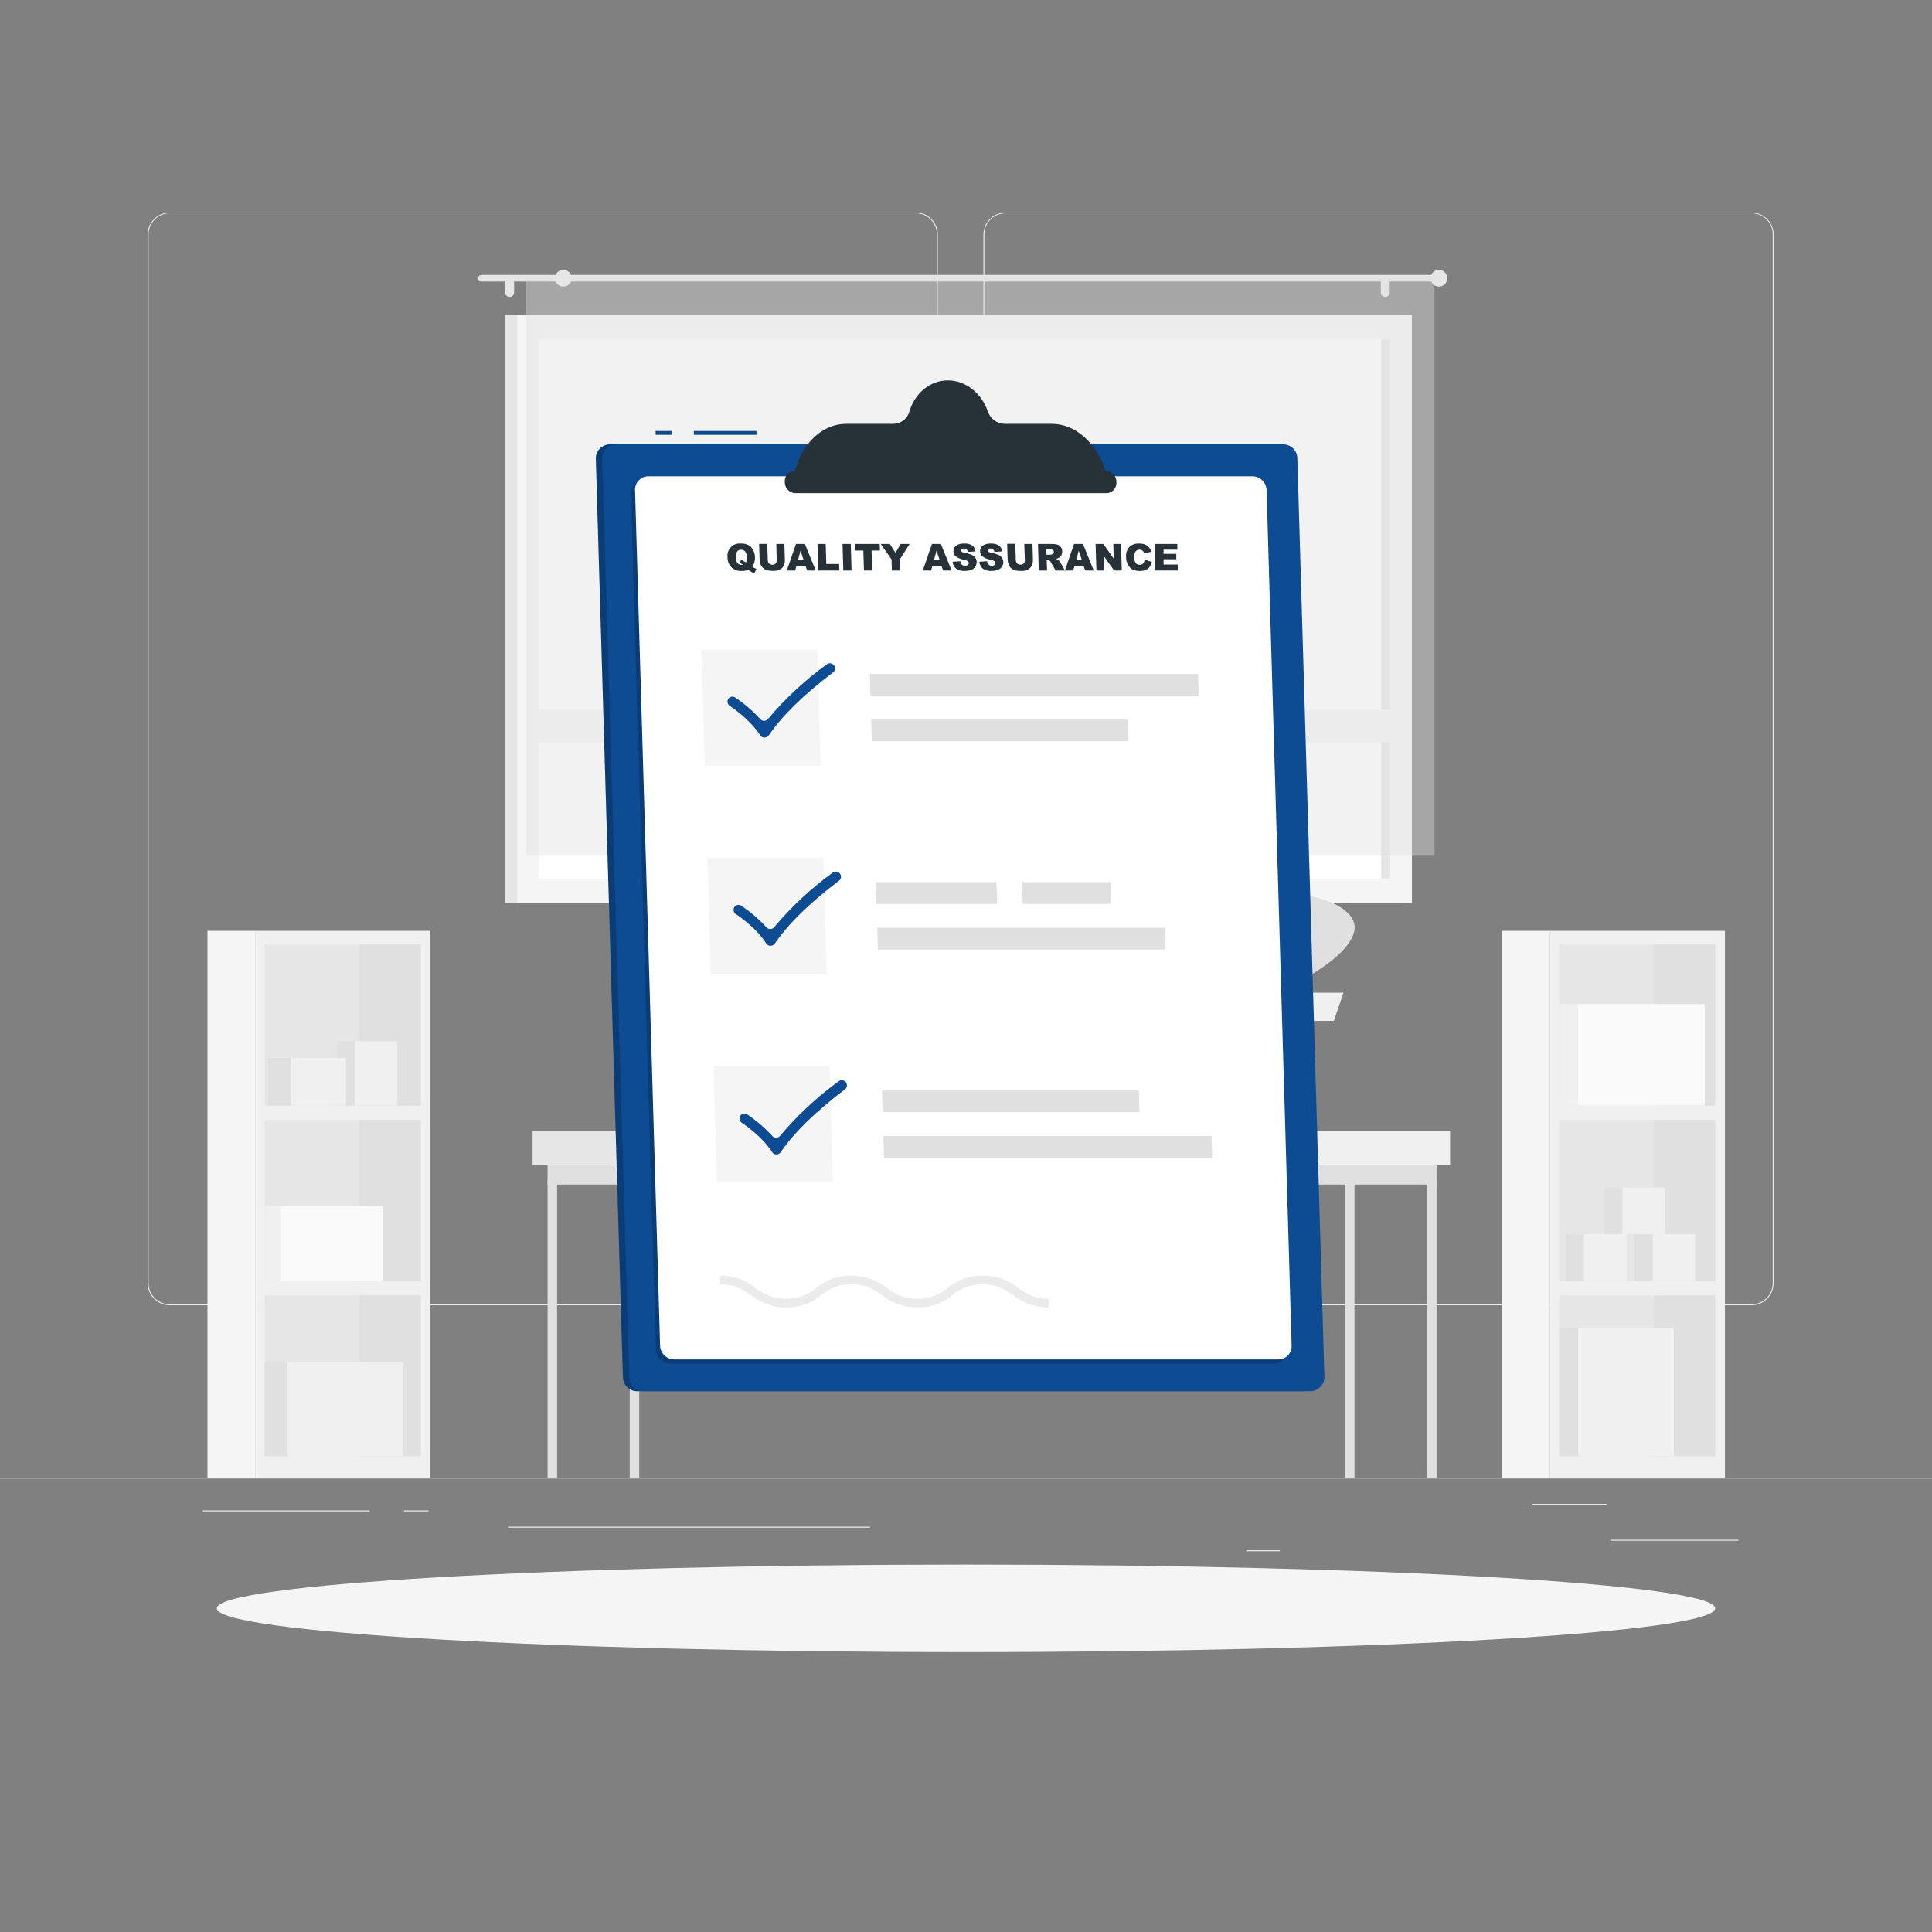 <svg width="184" height="184" viewBox="0 0 184 184" fill="none" xmlns="http://www.w3.org/2000/svg">
<rect x="0" y="0" width="184" height="184" fill="#808080" stroke="none"/>
<g id="QA engineers-rafiki 1">
<g id="freepik--background-complete--inject-3">
<path id="Vector" d="M184 140.723H0V140.815H184V140.723Z" fill="#EBEBEB"/>
<path id="Vector_2" d="M165.563 146.644H153.375V146.736H165.563V146.644Z" fill="#EBEBEB"/>
<path id="Vector_3" d="M121.889 147.645H118.691V147.737H121.889V147.645Z" fill="#EBEBEB"/>
<path id="Vector_4" d="M153.007 143.229H145.945V143.321H153.007V143.229Z" fill="#EBEBEB"/>
<path id="Vector_5" d="M35.2 143.848H19.306V143.94H35.2V143.848Z" fill="#EBEBEB"/>
<path id="Vector_6" d="M40.808 143.848H38.478V143.94H40.808V143.848Z" fill="#EBEBEB"/>
<path id="Vector_7" d="M82.855 145.4H48.381V145.492H82.855V145.4Z" fill="#EBEBEB"/>
<path id="Vector_8" d="M87.216 124.31H16.159C15.602 124.309 15.069 124.088 14.676 123.694C14.282 123.3 14.062 122.766 14.062 122.209V22.323C14.066 21.769 14.289 21.24 14.682 20.85C15.075 20.46 15.606 20.241 16.159 20.24H87.216C87.773 20.24 88.308 20.461 88.702 20.855C89.096 21.25 89.317 21.784 89.317 22.341V122.209C89.317 122.766 89.096 123.301 88.702 123.695C88.308 124.089 87.773 124.31 87.216 124.31ZM16.159 20.314C15.627 20.315 15.117 20.527 14.741 20.903C14.365 21.28 14.153 21.791 14.153 22.323V122.209C14.153 122.741 14.365 123.252 14.741 123.629C15.117 124.005 15.627 124.217 16.159 124.218H87.216C87.749 124.217 88.259 124.005 88.636 123.629C89.013 123.252 89.225 122.742 89.225 122.209V22.323C89.225 21.79 89.013 21.28 88.636 20.903C88.259 20.527 87.749 20.315 87.216 20.314H16.159Z" fill="#EBEBEB"/>
<path id="Vector_9" d="M166.818 124.31H95.757C95.201 124.309 94.667 124.088 94.273 123.694C93.879 123.3 93.657 122.766 93.656 122.209V22.323C93.662 21.769 93.886 21.24 94.279 20.85C94.673 20.46 95.204 20.241 95.757 20.24H166.818C167.371 20.242 167.901 20.462 168.293 20.852C168.685 21.241 168.907 21.77 168.912 22.323V122.209C168.912 122.765 168.692 123.299 168.299 123.692C167.907 124.086 167.374 124.308 166.818 124.31ZM95.757 20.314C95.225 20.315 94.714 20.527 94.338 20.903C93.961 21.28 93.749 21.79 93.748 22.323V122.209C93.749 122.742 93.961 123.252 94.338 123.629C94.714 124.005 95.225 124.217 95.757 124.218H166.818C167.351 124.217 167.861 124.005 168.238 123.629C168.615 123.252 168.827 122.742 168.828 122.209V22.323C168.827 21.79 168.615 21.28 168.238 20.903C167.861 20.527 167.351 20.315 166.818 20.314H95.757Z" fill="#EBEBEB"/>
<path id="Vector_10" d="M40.991 140.723V88.655H24.295L24.295 140.723H40.991Z" fill="#F0F0F0"/>
<path id="Vector_11" d="M40.075 105.288V89.961H25.212V105.288H40.075Z" fill="#E6E6E6"/>
<path id="Vector_12" d="M40.075 121.992V106.665H25.212V121.992H40.075Z" fill="#E6E6E6"/>
<path id="Vector_13" d="M40.071 138.696V123.368H25.208V138.696H40.071Z" fill="#E6E6E6"/>
<path id="Vector_14" d="M40.075 105.288V89.961H34.228V105.288H40.075Z" fill="#E0E0E0"/>
<path id="Vector_15" d="M40.075 121.992V106.665H34.228V121.992H40.075Z" fill="#E0E0E0"/>
<path id="Vector_16" d="M37.845 99.165H33.797V105.288H37.845V99.165Z" fill="#F0F0F0"/>
<path id="Vector_17" d="M32.082 105.288H33.793V99.165H32.082V105.288Z" fill="#E0E0E0"/>
<path id="Vector_18" d="M32.94 100.758H27.74V105.288H32.94V100.758Z" fill="#F0F0F0"/>
<path id="Vector_19" d="M25.543 105.288H27.74V100.758H25.543V105.288Z" fill="#E0E0E0"/>
<path id="Vector_20" d="M40.071 138.692V123.365H34.224V138.692H40.071Z" fill="#E0E0E0"/>
<path id="Vector_21" d="M24.295 140.723L24.295 88.655H19.761L19.761 140.723H24.295Z" fill="#F5F5F5"/>
<path id="Vector_22" d="M38.412 129.709H27.372V138.696H38.412V129.709Z" fill="#F0F0F0"/>
<path id="Vector_23" d="M25.212 138.692H27.372V129.705H25.212V138.692Z" fill="#E0E0E0"/>
<path id="Vector_24" d="M36.472 114.86H26.661V121.992H36.472V114.86Z" fill="#FAFAFA"/>
<path id="Vector_25" d="M25.215 121.992H26.665V114.86H25.215V121.992Z" fill="#F0F0F0"/>
<path id="Vector_26" d="M164.279 140.723V88.655H147.583V140.723H164.279Z" fill="#F0F0F0"/>
<path id="Vector_27" d="M163.359 105.288V89.961H148.496V105.288H163.359Z" fill="#E6E6E6"/>
<path id="Vector_28" d="M163.359 121.992V106.665H148.496V121.992H163.359Z" fill="#E6E6E6"/>
<path id="Vector_29" d="M163.359 138.696V123.368H148.496V138.696H163.359Z" fill="#E6E6E6"/>
<path id="Vector_30" d="M163.359 105.288V89.961H157.512V105.288H163.359Z" fill="#E0E0E0"/>
<path id="Vector_31" d="M163.359 121.992V106.665H157.512V121.992H163.359Z" fill="#E0E0E0"/>
<path id="Vector_32" d="M154.895 117.539H150.847V121.988H154.895V117.539Z" fill="#F0F0F0"/>
<path id="Vector_33" d="M149.135 121.992H150.847V117.543H149.135V121.992Z" fill="#E0E0E0"/>
<path id="Vector_34" d="M158.56 113.09H154.512V117.539H158.56V113.09Z" fill="#F0F0F0"/>
<path id="Vector_35" d="M152.801 117.543H154.512V113.094H152.801V117.543Z" fill="#E0E0E0"/>
<path id="Vector_36" d="M161.438 117.539H157.39V121.988H161.438V117.539Z" fill="#F0F0F0"/>
<path id="Vector_37" d="M155.678 121.992H157.39V117.543H155.678V121.992Z" fill="#E0E0E0"/>
<path id="Vector_38" d="M163.359 138.696V123.368H157.512V138.696H163.359Z" fill="#E0E0E0"/>
<path id="Vector_39" d="M147.583 140.723V88.655H143.049V140.723H147.583Z" fill="#F5F5F5"/>
<path id="Vector_40" d="M159.414 126.526H150.284V138.696H159.414V126.526Z" fill="#F0F0F0"/>
<path id="Vector_41" d="M148.499 138.692H150.284V126.522H148.499V138.692Z" fill="#E0E0E0"/>
<path id="Vector_42" d="M162.351 95.629H150.284V105.288H162.351V95.629Z" fill="#FAFAFA"/>
<path id="Vector_43" d="M148.499 105.288H150.284V95.629H148.499V105.288Z" fill="#F0F0F0"/>
<path id="Vector_44" d="M133.319 30.021H48.108V85.991H133.319V30.021Z" fill="#E6E6E6"/>
<path id="Vector_45" d="M134.471 30.021H49.261V85.991H134.471V30.021Z" fill="#F5F5F5"/>
<path id="Vector_46" d="M132.406 83.672V32.34L51.321 32.34V83.672H132.406Z" fill="white"/>
<path id="Vector_47" d="M132.406 83.672V32.34H131.538V83.672H132.406Z" fill="#E6E6E6"/>
<path id="Vector_48" d="M133.617 67.591H50.114V70.704H133.617V67.591Z" fill="#F5F5F5"/>
<path id="Vector_49" d="M136.723 26.183H45.86C45.818 26.183 45.777 26.191 45.738 26.206C45.699 26.222 45.664 26.245 45.634 26.275C45.604 26.304 45.581 26.339 45.565 26.378C45.548 26.416 45.54 26.458 45.54 26.5C45.541 26.584 45.575 26.664 45.635 26.724C45.695 26.783 45.776 26.816 45.86 26.816H136.723C136.807 26.815 136.887 26.782 136.946 26.722C137.005 26.663 137.039 26.583 137.04 26.5C137.04 26.416 137.006 26.335 136.947 26.276C136.888 26.216 136.807 26.183 136.723 26.183Z" fill="#E6E6E6"/>
<path id="Vector_50" d="M137.835 26.496C137.835 26.653 137.788 26.807 137.701 26.938C137.614 27.068 137.489 27.17 137.344 27.23C137.199 27.291 137.039 27.306 136.885 27.276C136.731 27.245 136.589 27.169 136.478 27.058C136.367 26.947 136.291 26.805 136.26 26.651C136.23 26.497 136.245 26.337 136.306 26.192C136.366 26.047 136.468 25.922 136.598 25.835C136.729 25.748 136.883 25.701 137.04 25.701C137.144 25.701 137.248 25.722 137.344 25.762C137.441 25.802 137.528 25.86 137.602 25.934C137.676 26.008 137.734 26.095 137.774 26.192C137.814 26.288 137.835 26.392 137.835 26.496Z" fill="#E6E6E6"/>
<path id="Vector_51" d="M48.539 28.281C48.425 28.28 48.316 28.234 48.236 28.154C48.155 28.073 48.109 27.964 48.108 27.85V26.927C48.108 26.812 48.154 26.703 48.234 26.622C48.315 26.541 48.425 26.496 48.539 26.496C48.652 26.496 48.761 26.541 48.841 26.621C48.921 26.701 48.966 26.81 48.966 26.923V27.847C48.966 27.903 48.956 27.959 48.934 28.012C48.913 28.064 48.882 28.112 48.842 28.152C48.803 28.192 48.755 28.224 48.703 28.247C48.651 28.269 48.596 28.28 48.539 28.281Z" fill="#E6E6E6"/>
<path id="Vector_52" d="M131.928 28.281C131.814 28.28 131.706 28.234 131.626 28.153C131.546 28.073 131.501 27.964 131.501 27.85V26.927C131.501 26.87 131.511 26.814 131.532 26.762C131.554 26.71 131.585 26.662 131.625 26.622C131.664 26.582 131.712 26.55 131.764 26.529C131.816 26.507 131.872 26.496 131.928 26.496C132.041 26.496 132.15 26.541 132.231 26.621C132.312 26.701 132.357 26.809 132.358 26.923V27.847C132.358 27.961 132.313 28.071 132.233 28.152C132.152 28.234 132.042 28.28 131.928 28.281Z" fill="#E6E6E6"/>
<path id="Vector_53" opacity="0.4" d="M136.62 26.5H50.114V81.494H136.62V26.5Z" fill="#E0E0E0"/>
<path id="Vector_54" d="M54.442 26.496C54.442 26.653 54.396 26.807 54.308 26.938C54.221 27.069 54.096 27.171 53.951 27.231C53.805 27.291 53.645 27.306 53.491 27.275C53.337 27.244 53.195 27.168 53.084 27.057C52.973 26.945 52.898 26.803 52.867 26.649C52.837 26.494 52.853 26.334 52.914 26.189C52.975 26.044 53.077 25.92 53.209 25.833C53.34 25.746 53.494 25.7 53.651 25.701C53.861 25.702 54.062 25.786 54.211 25.935C54.359 26.084 54.442 26.286 54.442 26.496Z" fill="#E6E6E6"/>
<path id="Vector_55" d="M59.973 110.952L138.104 110.952V107.743L59.973 107.743V110.952Z" fill="#F0F0F0"/>
<path id="Vector_56" d="M59.973 107.743H50.722V110.952H59.973V107.743Z" fill="#E6E6E6"/>
<path id="Vector_57" d="M136.819 110.952H52.149V112.814H136.819V110.952Z" fill="#E0E0E0"/>
<path id="Vector_58" d="M135.91 112.406V140.723H136.819V112.406H135.91Z" fill="#E0E0E0"/>
<path id="Vector_59" d="M59.973 112.406V140.723H60.882V112.406H59.973Z" fill="#E0E0E0"/>
<path id="Vector_60" d="M52.149 112.406V140.723H53.055V112.406H52.149Z" fill="#E0E0E0"/>
<path id="Vector_61" d="M128.09 112.406V140.723H128.999V112.406H128.09Z" fill="#E0E0E0"/>
<path id="Vector_62" d="M110.344 78.303L113.484 83.904C113.388 95.996 114.462 96.696 114.473 98.775H111.161C110.849 88.647 108.891 89.509 110.344 78.303Z" fill="#E0E0E0"/>
<path id="Vector_63" d="M112.766 92.968C111.662 81.306 93.292 83.172 91.547 88.651C89.803 94.131 113.406 99.677 112.766 92.968Z" fill="#E0E0E0"/>
<path id="Vector_64" d="M111.378 88.235C113.804 79.632 102.753 78.009 97.818 80.507C94.91 83.418 109.984 93.185 111.378 88.235Z" fill="#E0E0E0"/>
<path id="Vector_65" d="M108.335 82.8C114.024 80.96 110.341 74.984 106.944 73.453C104.144 73.077 105.064 83.878 108.335 82.8Z" fill="#E0E0E0"/>
<path id="Vector_66" d="M114.588 88.475C108.152 83.602 115.957 78.925 121.135 78.947C124.955 79.922 118.29 91.264 114.588 88.475Z" fill="#E0E0E0"/>
<path id="Vector_67" d="M113.432 83.573C104.854 81.409 109.984 75.296 114.949 73.825C119.078 73.526 118.364 84.82 113.432 83.573Z" fill="#E0E0E0"/>
<path id="Vector_68" d="M111.872 93.674C110.271 83.153 127.538 83.657 128.936 87.831C130.335 92.004 112.774 99.728 111.872 93.674Z" fill="#E0E0E0"/>
<path id="Vector_69" d="M110.952 107.743C104.696 107.743 99.43 107.467 98.149 101.539C97.839 99.966 97.392 98.423 96.813 96.927L96.714 96.688H125.186L125.087 96.927C124.508 98.422 124.062 99.965 123.755 101.539C122.47 107.456 117.2 107.743 110.952 107.743Z" fill="#FAFAFA"/>
<path id="Vector_70" d="M127.03 97.229H94.87L93.95 94.547H127.95L127.03 97.229Z" fill="#F0F0F0"/>
</g>
<g id="freepik--Shadow--inject-3">
<path id="freepik--path--inject-3" d="M92 157.342C131.406 157.342 163.351 155.477 163.351 153.176C163.351 150.876 131.406 149.011 92 149.011C52.594 149.011 20.648 150.876 20.648 153.176C20.648 155.477 52.594 157.342 92 157.342Z" fill="#F5F5F5"/>
</g>
<g id="freepik--QA--inject-3">
<path id="Vector_71" d="M121.617 42.32H58.089C57.91 42.32 57.733 42.357 57.568 42.427C57.403 42.497 57.253 42.599 57.128 42.728C57.004 42.856 56.906 43.008 56.841 43.175C56.776 43.343 56.745 43.521 56.749 43.7L59.325 131.192C59.336 131.541 59.482 131.873 59.733 132.116C59.984 132.359 60.319 132.495 60.669 132.495H124.178C124.358 132.495 124.536 132.459 124.702 132.389C124.867 132.319 125.017 132.216 125.143 132.087C125.268 131.958 125.366 131.805 125.431 131.638C125.496 131.47 125.527 131.291 125.521 131.111L122.945 43.623C122.936 43.276 122.792 42.946 122.544 42.703C122.296 42.46 121.964 42.323 121.617 42.32Z" fill="#0D4C93"/>
<path id="Vector_72" opacity="0.2" d="M121.617 42.32H58.089C57.91 42.32 57.733 42.357 57.568 42.427C57.403 42.497 57.253 42.599 57.128 42.728C57.004 42.856 56.906 43.008 56.841 43.175C56.776 43.343 56.745 43.521 56.749 43.7L59.325 131.192C59.336 131.541 59.482 131.873 59.733 132.116C59.984 132.359 60.319 132.495 60.669 132.495H124.178C124.358 132.495 124.536 132.459 124.702 132.389C124.867 132.319 125.017 132.216 125.143 132.087C125.268 131.958 125.366 131.805 125.431 131.638C125.496 131.47 125.527 131.291 125.521 131.111L122.945 43.623C122.936 43.276 122.792 42.946 122.544 42.703C122.296 42.46 121.964 42.323 121.617 42.32Z" fill="black"/>
<path id="Vector_73" d="M72.04 41.043H66.078V41.411H72.04V41.043Z" fill="#0D4C93"/>
<path id="Vector_74" d="M63.951 41.043H62.438V41.411H63.951V41.043Z" fill="#0D4C93"/>
<path id="Vector_75" d="M122.228 42.32H58.704C58.525 42.32 58.347 42.356 58.181 42.426C58.016 42.495 57.866 42.598 57.741 42.726C57.616 42.855 57.518 43.007 57.452 43.175C57.387 43.342 57.356 43.52 57.361 43.7L59.937 131.192C59.948 131.541 60.095 131.872 60.345 132.115C60.596 132.358 60.931 132.494 61.28 132.495H124.793C124.973 132.494 125.15 132.458 125.316 132.388C125.481 132.317 125.63 132.215 125.755 132.086C125.88 131.957 125.978 131.804 126.043 131.637C126.107 131.469 126.138 131.291 126.133 131.111L123.557 43.623C123.546 43.276 123.402 42.947 123.155 42.704C122.907 42.461 122.575 42.324 122.228 42.32Z" fill="#0D4C93"/>
<path id="Vector_76" opacity="0.2" d="M60.084 47.071L62.469 128.557C62.481 128.908 62.628 129.241 62.88 129.485C63.132 129.73 63.468 129.868 63.819 129.871H121.345C121.516 129.871 121.685 129.838 121.842 129.771C121.999 129.705 122.141 129.607 122.26 129.485C122.378 129.362 122.471 129.217 122.532 129.057C122.593 128.898 122.621 128.728 122.614 128.557L120.23 47.071C120.217 46.72 120.07 46.388 119.818 46.144C119.566 45.9 119.23 45.763 118.879 45.761H61.353C61.183 45.76 61.014 45.793 60.857 45.859C60.7 45.925 60.557 46.022 60.439 46.145C60.32 46.267 60.228 46.412 60.167 46.571C60.106 46.731 60.078 46.901 60.084 47.071Z" fill="black"/>
<path id="Vector_77" d="M60.481 46.673L62.866 128.16C62.878 128.51 63.026 128.842 63.278 129.087C63.529 129.331 63.866 129.468 64.217 129.47H121.742C121.913 129.471 122.082 129.437 122.239 129.371C122.396 129.306 122.538 129.208 122.657 129.086C122.776 128.964 122.868 128.818 122.929 128.659C122.99 128.5 123.018 128.33 123.012 128.16L120.627 46.673C120.615 46.323 120.467 45.991 120.216 45.747C119.964 45.502 119.627 45.365 119.277 45.363H61.751C61.581 45.362 61.411 45.396 61.254 45.462C61.097 45.528 60.955 45.625 60.836 45.747C60.718 45.87 60.625 46.015 60.564 46.174C60.503 46.333 60.475 46.503 60.481 46.673Z" fill="white"/>
<path id="Vector_78" d="M78.167 72.919H67.112L66.788 61.861H77.843L78.167 72.919Z" fill="#F5F5F5"/>
<path id="Vector_79" d="M114.158 66.251H82.9L82.841 64.19H114.099L114.158 66.251Z" fill="#E0E0E0"/>
<path id="Vector_80" d="M107.486 70.59H83.028L82.966 68.529H107.427L107.486 70.59Z" fill="#E0E0E0"/>
<path id="Vector_81" d="M78.749 92.751H67.694L67.37 81.696H78.425L78.749 92.751Z" fill="#F5F5F5"/>
<path id="Vector_82" d="M94.966 86.086H83.481L83.422 84.022H94.903L94.966 86.086Z" fill="#E0E0E0"/>
<path id="Vector_83" d="M105.841 86.086H97.396L97.333 84.022H105.782L105.841 86.086Z" fill="#E0E0E0"/>
<path id="Vector_84" d="M110.959 90.425H83.606L83.547 88.361H110.9L110.959 90.425Z" fill="#E0E0E0"/>
<path id="Vector_85" d="M79.33 112.586H68.275L67.951 101.528H79.006L79.33 112.586Z" fill="#F5F5F5"/>
<path id="Vector_86" d="M115.387 108.192H84.129L84.188 110.256H115.446L115.387 108.192Z" fill="#E0E0E0"/>
<path id="Vector_87" d="M108.461 103.857H84L84.063 105.918H108.52L108.461 103.857Z" fill="#E0E0E0"/>
<path id="Vector_88" d="M73.189 70.045C73.142 70.111 73.079 70.164 73.007 70.199C72.934 70.234 72.854 70.251 72.774 70.247C72.693 70.244 72.615 70.22 72.546 70.178C72.477 70.136 72.419 70.078 72.379 70.008C71.643 68.831 70.289 67.756 69.501 67.223C69.399 67.155 69.326 67.051 69.296 66.931C69.267 66.812 69.284 66.686 69.343 66.579C69.376 66.522 69.42 66.473 69.473 66.434C69.526 66.395 69.587 66.368 69.651 66.355C69.715 66.341 69.781 66.34 69.845 66.354C69.91 66.367 69.97 66.393 70.024 66.431C70.896 67.017 71.695 67.704 72.405 68.477C72.449 68.532 72.505 68.576 72.569 68.606C72.633 68.637 72.702 68.652 72.773 68.652C72.843 68.652 72.913 68.637 72.976 68.606C73.04 68.576 73.096 68.532 73.141 68.477C74.792 66.517 76.677 64.766 78.753 63.263C78.856 63.187 78.986 63.155 79.112 63.175C79.239 63.194 79.353 63.263 79.43 63.366C79.469 63.416 79.497 63.472 79.514 63.533C79.531 63.594 79.535 63.658 79.528 63.72C79.52 63.783 79.5 63.843 79.468 63.898C79.437 63.953 79.395 64.001 79.345 64.039C76.519 66.177 74.51 68.146 73.207 70.045H73.189Z" fill="#0D4C93"/>
<path id="Vector_89" d="M73.77 89.88C73.722 89.945 73.659 89.997 73.587 90.031C73.514 90.066 73.434 90.082 73.354 90.078C73.274 90.074 73.196 90.05 73.127 90.008C73.058 89.967 73.001 89.909 72.96 89.84C72.242 88.662 70.87 87.588 70.079 87.058C69.977 86.989 69.904 86.885 69.876 86.766C69.847 86.647 69.864 86.521 69.924 86.414C69.958 86.358 70.003 86.309 70.057 86.271C70.11 86.233 70.171 86.207 70.235 86.193C70.299 86.18 70.365 86.18 70.43 86.193C70.494 86.206 70.555 86.233 70.609 86.27C71.48 86.853 72.278 87.539 72.986 88.313C73.031 88.367 73.087 88.41 73.15 88.44C73.214 88.47 73.284 88.485 73.354 88.485C73.424 88.485 73.493 88.47 73.557 88.44C73.621 88.41 73.677 88.367 73.722 88.313C75.369 86.355 77.249 84.605 79.319 83.102C79.37 83.064 79.428 83.036 79.49 83.021C79.552 83.005 79.616 83.002 79.679 83.012C79.742 83.022 79.802 83.044 79.857 83.077C79.911 83.11 79.959 83.153 79.996 83.205C80.073 83.305 80.108 83.432 80.092 83.557C80.076 83.683 80.011 83.797 79.912 83.875C77.085 86.016 75.076 87.985 73.773 89.884L73.77 89.88Z" fill="#0D4C93"/>
<path id="Vector_90" d="M74.336 109.756C74.288 109.821 74.225 109.873 74.153 109.907C74.08 109.942 74 109.958 73.92 109.953C73.84 109.949 73.762 109.926 73.693 109.884C73.624 109.843 73.567 109.785 73.526 109.716C72.79 108.538 71.436 107.463 70.648 106.933C70.547 106.865 70.474 106.761 70.445 106.642C70.416 106.523 70.432 106.397 70.49 106.289C70.523 106.233 70.567 106.184 70.621 106.145C70.674 106.106 70.734 106.079 70.798 106.065C70.862 106.052 70.928 106.051 70.993 106.064C71.057 106.078 71.118 106.104 71.171 106.142C72.042 106.727 72.841 107.413 73.552 108.185C73.597 108.239 73.653 108.282 73.717 108.312C73.78 108.342 73.85 108.357 73.92 108.357C73.99 108.357 74.06 108.342 74.123 108.312C74.187 108.282 74.243 108.239 74.288 108.185C75.933 106.226 77.811 104.476 79.882 102.974C79.933 102.936 79.991 102.908 80.053 102.893C80.114 102.878 80.179 102.875 80.242 102.884C80.305 102.894 80.365 102.916 80.419 102.949C80.474 102.982 80.521 103.025 80.559 103.077C80.598 103.126 80.627 103.183 80.644 103.243C80.661 103.304 80.666 103.367 80.658 103.43C80.65 103.492 80.629 103.552 80.598 103.607C80.566 103.661 80.524 103.709 80.474 103.747C77.651 105.888 75.638 107.857 74.336 109.756Z" fill="#0D4C93"/>
<path id="Vector_91" d="M99.879 124.52C98.645 124.531 97.445 124.115 96.483 123.343C95.717 122.813 95.011 122.316 93.565 122.316C92.518 122.297 91.501 122.662 90.705 123.343C89.778 124.119 88.603 124.536 87.393 124.52C86.158 124.532 84.957 124.116 83.993 123.343C83.228 122.813 82.521 122.316 81.075 122.316C80.029 122.296 79.013 122.661 78.219 123.343C77.291 124.118 76.116 124.535 74.907 124.52C73.673 124.531 72.473 124.115 71.51 123.343C70.745 122.813 70.038 122.316 68.592 122.316L68.566 121.488C69.802 121.476 71.003 121.892 71.967 122.665C72.788 123.342 73.822 123.705 74.885 123.692C75.931 123.712 76.947 123.347 77.741 122.665C78.673 121.886 79.856 121.468 81.071 121.488C82.305 121.477 83.505 121.893 84.468 122.665C85.233 123.195 85.94 123.692 87.386 123.692C88.432 123.712 89.448 123.347 90.242 122.665C91.175 121.887 92.357 121.469 93.572 121.488C94.807 121.476 96.009 121.892 96.972 122.665C97.738 123.195 98.444 123.692 99.891 123.692L99.879 124.52Z" fill="#EBEBEB"/>
<path id="Vector_92" d="M105.355 44.852H105.285C104.435 42.154 102.396 40.366 100.17 40.366H95.636C95.285 40.353 94.947 40.231 94.668 40.017C94.389 39.804 94.183 39.509 94.079 39.174C93.472 37.455 91.982 36.23 90.27 36.23C88.559 36.23 87.135 37.455 86.616 39.174C86.529 39.507 86.337 39.804 86.068 40.019C85.798 40.234 85.466 40.355 85.122 40.366H80.592C78.366 40.366 76.419 42.154 75.712 44.852H75.646C75.517 44.861 75.39 44.895 75.275 44.954C75.159 45.012 75.056 45.093 74.972 45.192C74.888 45.29 74.824 45.405 74.785 45.529C74.746 45.652 74.732 45.783 74.745 45.912C74.738 46.177 74.834 46.434 75.012 46.631C75.19 46.828 75.437 46.948 75.701 46.968H105.417C105.547 46.959 105.673 46.925 105.789 46.867C105.905 46.809 106.008 46.729 106.093 46.631C106.177 46.532 106.241 46.418 106.28 46.294C106.32 46.171 106.334 46.041 106.323 45.912C106.33 45.644 106.233 45.384 106.052 45.187C105.872 44.989 105.622 44.869 105.355 44.852Z" fill="#263238"/>
<path id="Vector_93" d="M71.657 53.967L71.852 54.096L72.036 54.181L71.834 54.619C71.719 54.565 71.608 54.502 71.503 54.431C71.424 54.38 71.348 54.324 71.275 54.265C71.07 54.348 70.851 54.387 70.631 54.379C70.297 54.398 69.969 54.29 69.711 54.078C69.573 53.951 69.465 53.797 69.392 53.625C69.32 53.453 69.285 53.267 69.291 53.08C69.266 52.906 69.281 52.728 69.335 52.561C69.389 52.394 69.481 52.241 69.603 52.114C69.725 51.987 69.874 51.89 70.04 51.83C70.205 51.77 70.382 51.748 70.557 51.767C70.734 51.755 70.912 51.779 71.08 51.837C71.248 51.894 71.403 51.984 71.536 52.101C71.754 52.358 71.883 52.678 71.905 53.014C71.927 53.35 71.84 53.684 71.657 53.967ZM71.05 53.566C71.117 53.408 71.144 53.236 71.127 53.066C71.137 52.871 71.082 52.68 70.969 52.521C70.919 52.466 70.858 52.423 70.789 52.394C70.72 52.365 70.646 52.352 70.572 52.355C70.501 52.353 70.432 52.367 70.368 52.397C70.304 52.426 70.248 52.47 70.204 52.525C70.096 52.676 70.05 52.863 70.075 53.047C70.061 53.253 70.117 53.458 70.233 53.629C70.282 53.684 70.342 53.727 70.409 53.755C70.477 53.784 70.55 53.797 70.623 53.794C70.673 53.8 70.724 53.8 70.774 53.794C70.681 53.715 70.573 53.654 70.458 53.614L70.572 53.334C70.628 53.341 70.682 53.356 70.734 53.378C70.814 53.423 70.891 53.472 70.966 53.526L71.05 53.566Z" fill="#263238"/>
<path id="Vector_94" d="M73.936 51.807H74.705L74.749 53.316C74.758 53.455 74.743 53.594 74.705 53.728C74.665 53.86 74.595 53.98 74.499 54.078C74.412 54.169 74.307 54.241 74.189 54.287C74.014 54.347 73.83 54.376 73.645 54.372C73.511 54.372 73.377 54.363 73.244 54.346C73.116 54.334 72.991 54.299 72.876 54.243C72.772 54.188 72.678 54.114 72.6 54.026C72.524 53.941 72.465 53.842 72.427 53.735C72.377 53.598 72.349 53.454 72.342 53.309L72.298 51.8H73.078L73.122 53.342C73.12 53.401 73.13 53.461 73.152 53.516C73.173 53.572 73.206 53.623 73.247 53.665C73.29 53.706 73.34 53.737 73.395 53.757C73.45 53.777 73.509 53.786 73.567 53.783C73.625 53.786 73.682 53.777 73.736 53.757C73.79 53.737 73.839 53.706 73.88 53.665C73.948 53.579 73.98 53.469 73.969 53.36L73.936 51.807Z" fill="#263238"/>
<path id="Vector_95" d="M76.728 53.919H75.842L75.731 54.335H74.933L75.808 51.807H76.659L77.685 54.335H76.865L76.728 53.919ZM76.544 53.36L76.239 52.451L75.993 53.36H76.544Z" fill="#263238"/>
<path id="Vector_96" d="M77.858 51.807H78.639L78.694 53.713H79.915L79.934 54.335H77.932L77.858 51.807Z" fill="#263238"/>
<path id="Vector_97" d="M80.242 51.807H81.026L81.1 54.335H80.316L80.242 51.807Z" fill="#263238"/>
<path id="Vector_98" d="M81.409 51.807H83.783L83.801 52.433H83.006L83.061 54.335H82.281L82.222 52.433H81.428L81.409 51.807Z" fill="#263238"/>
<path id="Vector_99" d="M83.882 51.807H84.75L85.284 52.661L85.77 51.807H86.631L85.692 53.279L85.722 54.335H84.938L84.909 53.279L83.882 51.807Z" fill="#263238"/>
<path id="Vector_100" d="M89.675 53.919H88.788L88.678 54.335H87.883L88.759 51.807H89.609L90.632 54.335H89.815L89.675 53.919ZM89.498 53.36L89.193 52.451L88.943 53.36H89.498Z" fill="#263238"/>
<path id="Vector_101" d="M90.72 53.5L91.456 53.452C91.467 53.551 91.502 53.646 91.559 53.728C91.603 53.782 91.66 53.824 91.724 53.85C91.788 53.877 91.858 53.888 91.927 53.883C92.019 53.89 92.111 53.863 92.184 53.805C92.211 53.783 92.233 53.755 92.247 53.723C92.262 53.691 92.269 53.656 92.269 53.621C92.267 53.587 92.257 53.554 92.242 53.523C92.226 53.493 92.204 53.466 92.177 53.445C92.054 53.369 91.916 53.32 91.772 53.301C91.506 53.257 91.254 53.151 91.036 52.992C90.914 52.891 90.832 52.748 90.808 52.59C90.784 52.433 90.818 52.272 90.904 52.138C90.982 52.014 91.098 51.919 91.235 51.866C91.432 51.791 91.642 51.757 91.853 51.767C92.111 51.751 92.368 51.814 92.589 51.947C92.68 52.014 92.755 52.099 92.81 52.198C92.865 52.296 92.899 52.405 92.909 52.517L92.173 52.561C92.161 52.467 92.115 52.379 92.044 52.315C91.969 52.261 91.876 52.233 91.783 52.238C91.71 52.232 91.638 52.251 91.577 52.293C91.556 52.309 91.54 52.331 91.529 52.355C91.518 52.379 91.513 52.406 91.515 52.433C91.515 52.454 91.521 52.476 91.531 52.495C91.541 52.514 91.556 52.531 91.573 52.543C91.654 52.592 91.745 52.623 91.838 52.635C92.092 52.681 92.339 52.756 92.574 52.859C92.709 52.92 92.823 53.017 92.906 53.139C92.974 53.25 93.013 53.377 93.016 53.507C93.021 53.664 92.979 53.819 92.895 53.953C92.808 54.093 92.679 54.203 92.527 54.265C92.334 54.342 92.127 54.378 91.919 54.372C91.598 54.405 91.276 54.315 91.018 54.122C90.849 53.956 90.743 53.736 90.72 53.5Z" fill="#263238"/>
<path id="Vector_102" d="M93.269 53.5L94.005 53.452C94.017 53.551 94.054 53.646 94.112 53.728C94.155 53.779 94.208 53.819 94.269 53.846C94.33 53.873 94.396 53.886 94.462 53.883C94.554 53.89 94.646 53.863 94.719 53.805C94.746 53.783 94.768 53.755 94.782 53.723C94.797 53.691 94.804 53.656 94.804 53.621C94.802 53.587 94.793 53.554 94.777 53.523C94.761 53.493 94.739 53.466 94.712 53.445C94.589 53.369 94.451 53.32 94.307 53.301C94.041 53.258 93.789 53.152 93.571 52.992C93.498 52.934 93.439 52.86 93.398 52.776C93.358 52.692 93.336 52.6 93.336 52.506C93.332 52.376 93.366 52.248 93.435 52.138C93.516 52.015 93.633 51.92 93.77 51.866C93.967 51.791 94.177 51.757 94.388 51.767C94.646 51.752 94.903 51.815 95.124 51.947C95.215 52.014 95.29 52.099 95.345 52.198C95.401 52.296 95.434 52.405 95.444 52.517L94.708 52.561C94.696 52.466 94.649 52.378 94.576 52.315C94.501 52.259 94.408 52.232 94.315 52.238C94.243 52.233 94.171 52.252 94.112 52.293C94.091 52.31 94.075 52.331 94.063 52.355C94.052 52.379 94.046 52.406 94.046 52.433C94.048 52.454 94.055 52.475 94.066 52.494C94.076 52.513 94.091 52.53 94.109 52.543C94.189 52.592 94.28 52.623 94.374 52.635C94.627 52.681 94.874 52.756 95.109 52.859C95.243 52.921 95.358 53.018 95.441 53.139C95.51 53.25 95.548 53.377 95.551 53.507C95.556 53.664 95.514 53.819 95.43 53.953C95.344 54.093 95.215 54.203 95.062 54.265C94.87 54.342 94.665 54.378 94.458 54.372C94.137 54.405 93.815 54.315 93.557 54.122C93.392 53.954 93.29 53.734 93.269 53.5Z" fill="#263238"/>
<path id="Vector_103" d="M97.55 51.807H98.33L98.374 53.316C98.379 53.458 98.36 53.6 98.316 53.735C98.276 53.867 98.206 53.987 98.109 54.085C98.023 54.177 97.918 54.248 97.8 54.295C97.625 54.355 97.441 54.383 97.256 54.379C97.122 54.379 96.988 54.371 96.855 54.354C96.727 54.341 96.602 54.306 96.487 54.251C96.383 54.195 96.289 54.121 96.211 54.033C96.137 53.943 96.082 53.839 96.049 53.728C95.999 53.591 95.971 53.447 95.964 53.301L95.92 51.792H96.696L96.744 53.334C96.74 53.454 96.784 53.571 96.866 53.658C96.909 53.698 96.96 53.729 97.016 53.749C97.071 53.77 97.13 53.779 97.189 53.776C97.247 53.779 97.304 53.77 97.358 53.75C97.412 53.73 97.461 53.698 97.502 53.658C97.541 53.614 97.571 53.563 97.589 53.507C97.606 53.451 97.612 53.392 97.605 53.334L97.55 51.807Z" fill="#263238"/>
<path id="Vector_104" d="M98.93 54.335L98.856 51.807H100.159C100.346 51.801 100.534 51.822 100.715 51.87C100.842 51.912 100.953 51.993 101.031 52.101C101.114 52.222 101.159 52.364 101.16 52.51C101.168 52.638 101.14 52.765 101.079 52.878C101.022 52.98 100.94 53.065 100.84 53.124C100.755 53.172 100.663 53.206 100.568 53.224C100.641 53.244 100.71 53.275 100.774 53.316C100.866 53.403 100.948 53.5 101.017 53.607L101.418 54.343H100.535L100.097 53.57C100.059 53.497 100.01 53.431 99.949 53.375C99.891 53.337 99.824 53.317 99.754 53.316H99.684L99.718 54.343L98.93 54.335ZM99.666 52.834H99.994C100.063 52.829 100.132 52.816 100.2 52.797C100.249 52.787 100.294 52.76 100.325 52.72C100.354 52.676 100.37 52.625 100.369 52.572C100.37 52.537 100.362 52.502 100.348 52.469C100.333 52.437 100.311 52.408 100.284 52.385C100.197 52.332 100.095 52.308 99.994 52.319H99.648L99.666 52.834Z" fill="#263238"/>
<path id="Vector_105" d="M103.21 53.919H102.323L102.213 54.335H101.414L102.29 51.807H103.14L104.167 54.335H103.346L103.21 53.919ZM103.041 53.36L102.735 52.451L102.489 53.36H103.041Z" fill="#263238"/>
<path id="Vector_106" d="M104.343 51.807H105.079L106.069 53.205L106.028 51.807H106.764L106.838 54.335H106.102L105.116 52.948L105.156 54.335H104.42L104.343 51.807Z" fill="#263238"/>
<path id="Vector_107" d="M109.006 53.301L109.698 53.507C109.666 53.681 109.597 53.845 109.495 53.989C109.4 54.116 109.273 54.216 109.127 54.28C108.951 54.352 108.762 54.386 108.572 54.379C108.34 54.388 108.109 54.346 107.894 54.258C107.712 54.162 107.56 54.016 107.456 53.838C107.315 53.605 107.241 53.338 107.243 53.066C107.227 52.893 107.245 52.718 107.298 52.553C107.35 52.387 107.436 52.233 107.548 52.101C107.673 51.984 107.82 51.894 107.981 51.836C108.142 51.779 108.313 51.755 108.483 51.767C108.749 51.752 109.014 51.819 109.241 51.958C109.441 52.107 109.588 52.314 109.664 52.55L108.98 52.705C108.96 52.646 108.932 52.589 108.899 52.536C108.855 52.478 108.798 52.432 108.733 52.4C108.667 52.366 108.594 52.348 108.52 52.348C108.44 52.345 108.361 52.363 108.291 52.401C108.22 52.438 108.161 52.494 108.119 52.561C108.041 52.716 108.009 52.89 108.027 53.062C108.012 53.264 108.063 53.465 108.17 53.636C108.216 53.689 108.272 53.73 108.336 53.758C108.4 53.785 108.469 53.798 108.538 53.794C108.6 53.799 108.662 53.789 108.72 53.767C108.778 53.745 108.83 53.71 108.873 53.665C108.949 53.558 108.995 53.432 109.006 53.301Z" fill="#263238"/>
<path id="Vector_108" d="M110.032 51.807H112.126V52.348H110.816V52.749H112.03V53.264H110.816V53.765H112.167V54.335H110.036L110.032 51.807Z" fill="#263238"/>
</g>
</g>
</svg>
